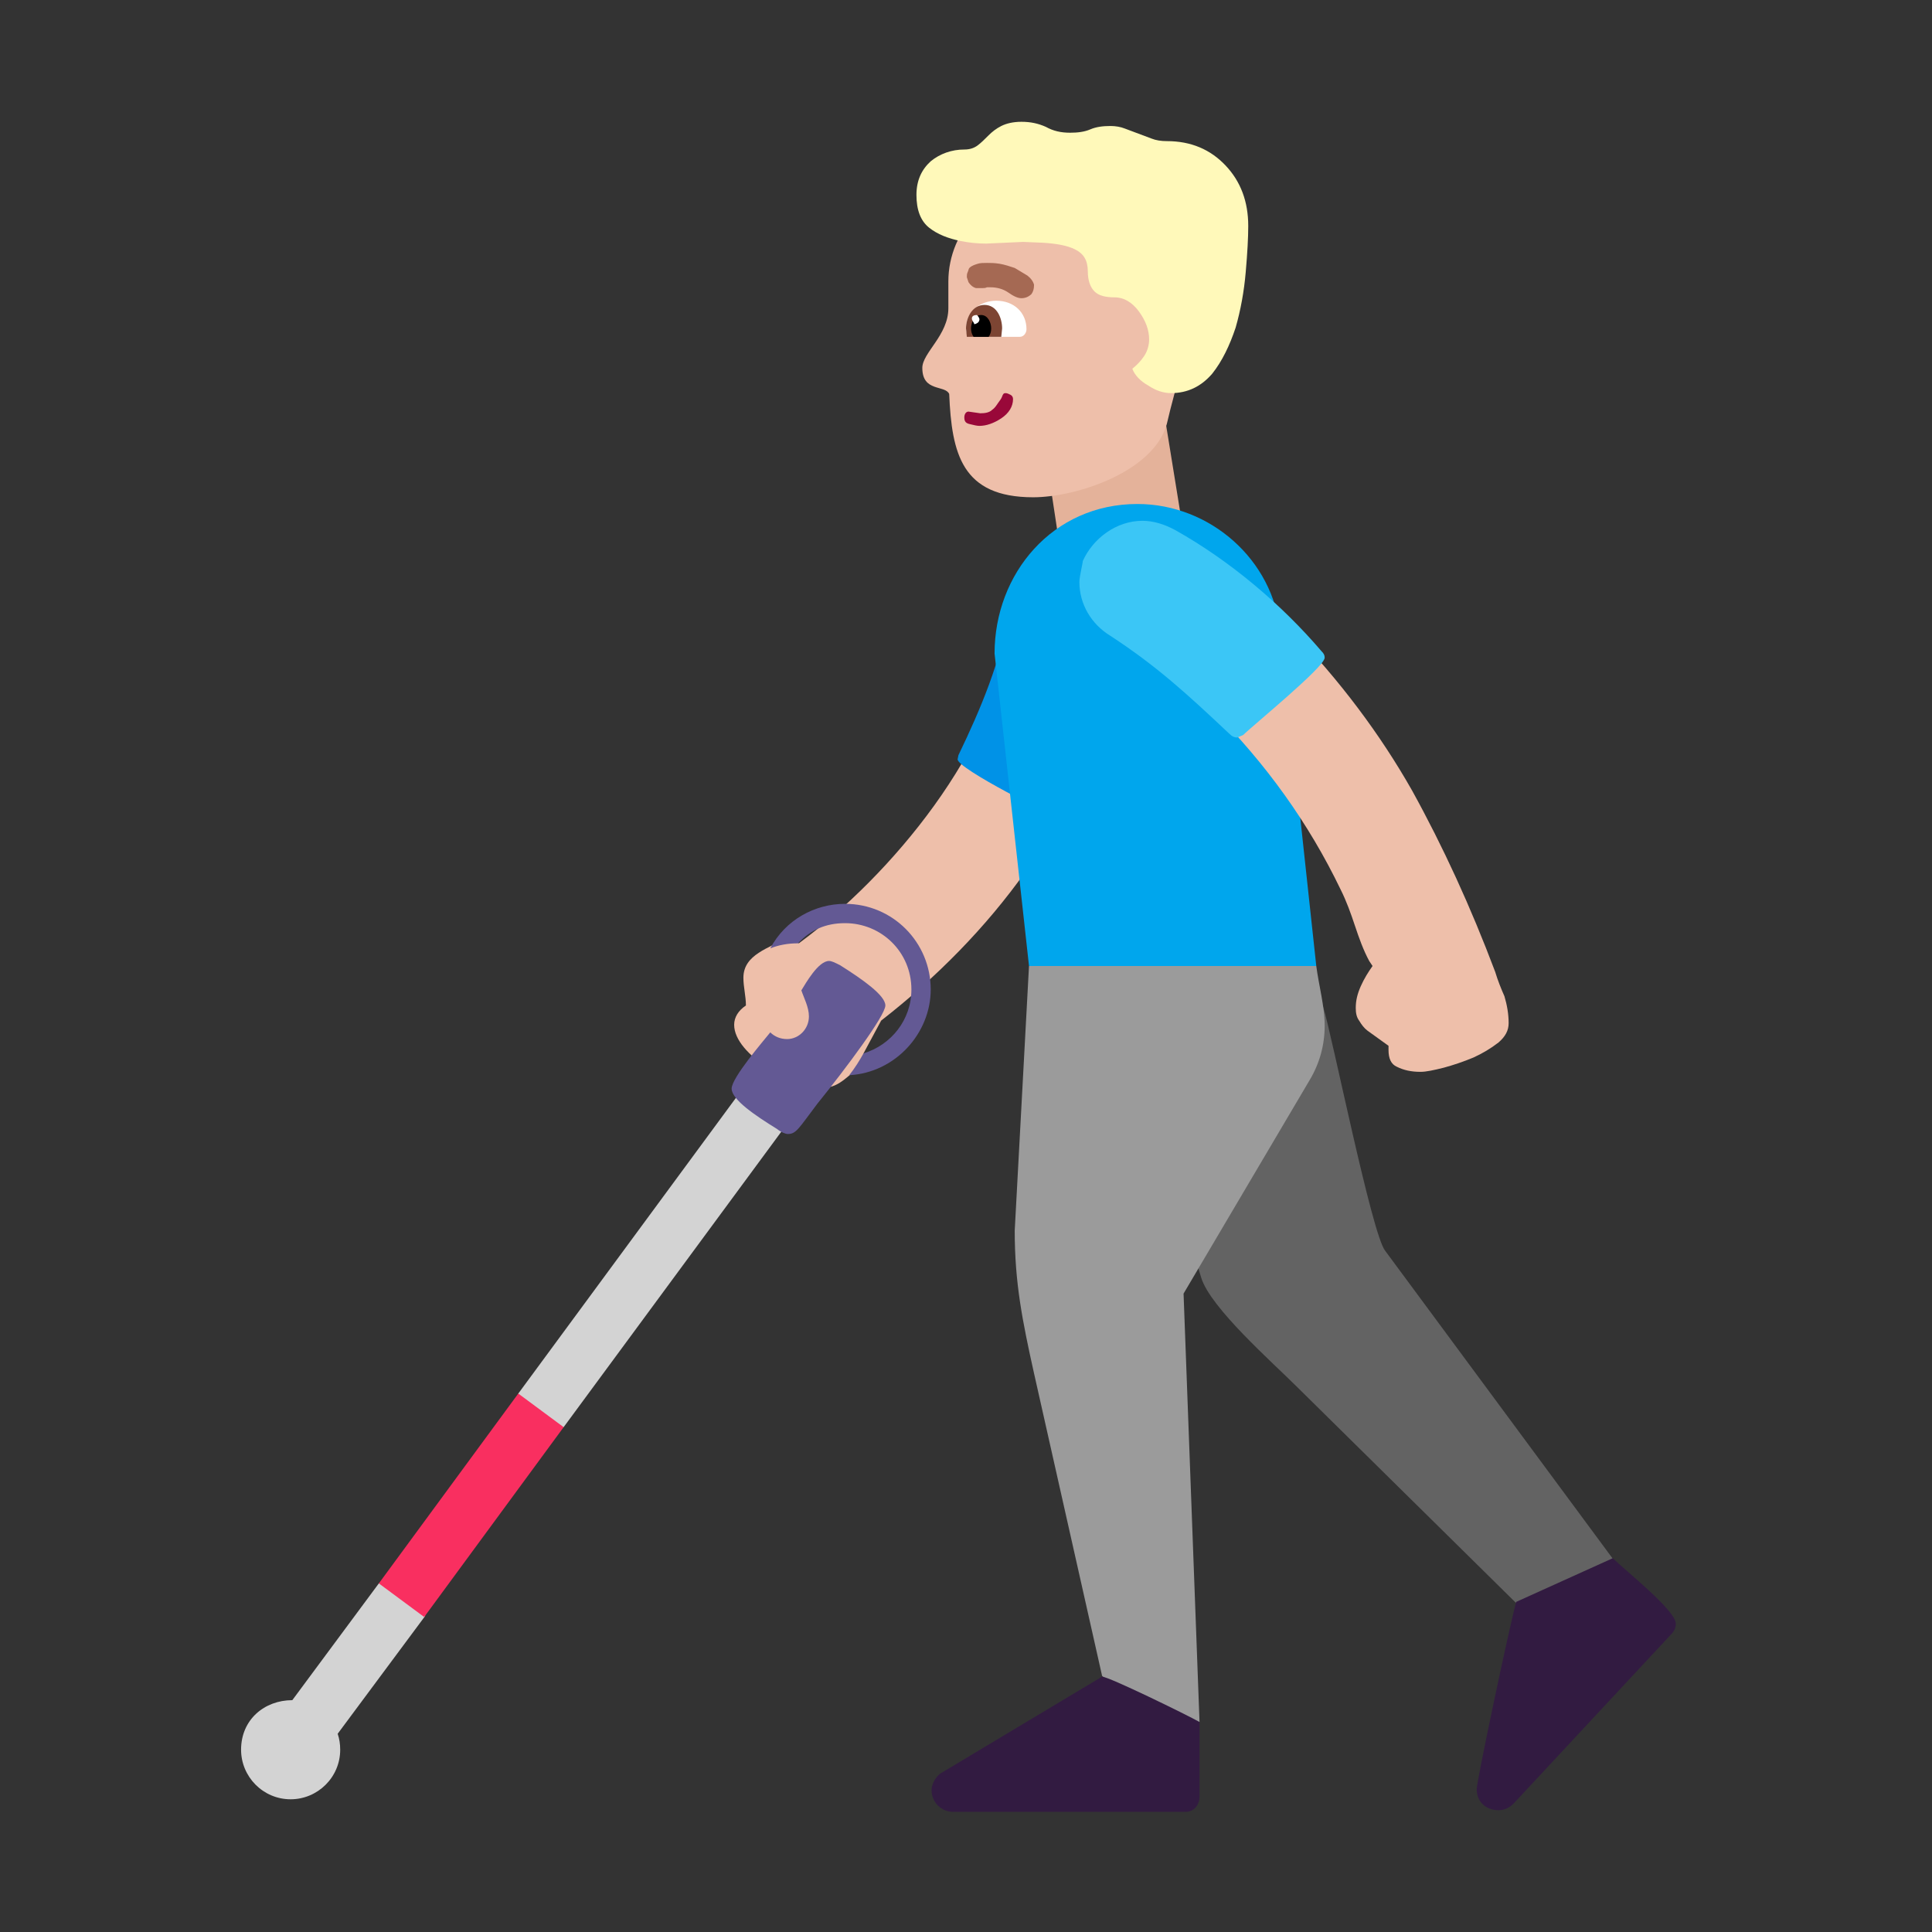 <svg version="1.1" xmlns="http://www.w3.org/2000/svg" viewBox="0 0 2300 2300"><rect x="0" y="0" width="2300" height="2300" fill="#333333" stroke="none"/><g transform="scale(1,-1) translate(-256, -1869)">
		<path d="M1517 1222l146 25-23 142-145-22 22-145 z" fill="#E4B29A"/>
		<path d="M2096-74l98 63-289 391c-16 20-63 256-74 291l-185-179c13-48 25-96 40-144 11-36 85-101 114-130l296-292 z" fill="#636363"/>
		<path d="M1684-181l-19 510 150 254c12 20 18 42 18 65 0 23-7 48-10 71l-163 38-179-38-17-315c0-62 9-107 23-170l81-360 51-55 65 0 z" fill="#9B9B9B"/>
		<path d="M1667-288c11 0 17 9 17 18l0 89c-14 8-108 54-116 54l-192-115c-6-4-11-13-11-20 0-15 12-26 26-26l276 0 z M2040-286c7 0 13 3 18 8l188 202c3 3 5 7 5 12 0 16-61 64-75 78l-115-52c-8-29-47-213-47-223 0-15 11-25 26-25 z" fill="#321B41"/>
		<path d="M1236 574c21 0 31 18 48 27l0 14 21 39c131 102 236 238 279 406 4 14 9 33 9 47l1 1c0 42-22 73-67 73-34 0-62-23-66-59-19-145-144-295-254-376l-14 7c-21-13-52-20-52-48 0-11 3-22 3-33-9-6-14-14-14-23 0-36 71-75 106-75 z" fill="#EEBFAA"/>
		<path d="M1518 896c24 0 86 200 86 234 0 42-35 75-76 75-36 0-63-27-70-61-11-63-34-118-61-174l-1-5c0-11 114-69 122-69 z" fill="#0092E7"/>
		<path d="M1823 719l-43 398c-8 85-83 152-170 152-101 0-170-83-170-178l41-372 342 0 z" fill="#00A6ED"/>
		<path d="M602-273c32 0 59 26 59 59 0 7-1 13-3 19l104 140 3 26-8 24-50-11-103-139c-33 0-61-23-61-59 0-32 26-59 59-59 z M877 156l50 14 291 395-55 39-290-394 4-54 z" fill="#D3D3D3"/>
		<path d="M761-56l166 226-54 40-166-226 54-40 z" fill="#F92F60"/>
		<path d="M1194 519c-3 0-8 2-13 6-26 16-54 35-54 48 0 13 38 57 46 67 5-5 12-8 20-8 14 0 26 12 26 27 0 11-6 22-9 31 5 8 20 35 33 35 3 0 7-2 13-5 27-17 54-36 54-48 0-12-47-75-81-117-22-29-25-36-35-36 z M1267 589c55 3 97 50 97 102 0 56-45 102-102 102-36 0-71-19-89-53 10 4 21 6 33 6 15 16 33 24 56 24 43 0 79-34 79-79 0-36-24-66-57-76-5-9-10-17-17-26 z" fill="#635994"/>
		<path d="M1947 593c7 0 16 2 28 5 11 3 23 7 35 12 11 5 21 11 30 18 8 7 12 14 12 23 0 11-2 22-5 32-4 9-8 19-11 29-29 77-62 149-99 216-38 67-86 131-143 190-9 9-20 20-35 33-15 13-31 25-48 37-17 12-33 22-50 31-17 9-32 13-45 13-12 0-22-3-31-9-9-7-16-15-21-26l28-90c19-11 38-24 57-38 18-15 35-30 51-46 63-63 114-134 152-213 7-14 12-28 17-43 5-15 10-29 17-42l4-6c-5-7-10-15-14-24-4-9-6-17-6-26 0-6 1-11 4-15 3-5 6-9 10-12l25-18 0-5c0-10 3-17 10-20 8-4 17-6 28-6 z" fill="#EEBFAA"/>
		<path d="M1729 991l7 3c11 11 97 81 97 92 0 3-1 5-4 8-47 55-108 107-174 144-13 7-26 11-39 11-31 0-59-21-71-48 0-3-4-18-4-25 0-26 14-50 37-64 55-36 90-68 142-117 3-3 6-4 9-4 z" fill="#3BC6F6"/>
		<path d="M1486 1277c51 0 143 30 159 87 8 36 46 169 46 169 0 63-52 116-115 116l-76 0c-65 0-115-54-115-115l0-32c0-32-31-53-31-71 0-29 27-20 32-31 3-71 15-123 100-123 z" fill="#EEBFAA"/>
		<path d="M1470 1468c5 0 8 5 8 9 0 20-15 34-36 34-18 0-36-12-36-33 0-7 3-10 8-10l56 0 z" fill="#FFFFFF"/>
		<path d="M1448 1468l1 10c0 12-6 28-21 28-15 0-22-16-22-28l1-10 41 0 z" fill="#7D4533"/>
		<path d="M1433 1468c2 3 3 6 3 10 0 7-4 16-12 16-8 0-12-9-12-16 0-4 1-7 3-10l18 0 z" fill="#000000"/>
		<path d="M1416 1483c4 1 6 3 6 6 0 1-1 3-3 5-3 0-6-1-6-4 0-3 2-4 3-7 z" fill="#FFFFFF"/>
		<path d="M1422 1362c8 0 17 3 26 9 9 6 14 14 14 23 0 2-1 4-3 5-2 1-4 2-6 2-2 0-3-1-4-4-1-3-3-5-5-8-2-3-4-6-7-8-3-3-8-4-14-4l-14 2c-3 0-5-3-5-7 0-5 2-7 7-8 4-1 8-2 11-2 z" fill="#990839"/>
		<path d="M1472 1514c5 0 9 2 12 5 2 3 3 6 3 11-1 4-4 8-8 11l-15 9c-6 2-12 4-18 5-6 1-11 1-15 1-4 0-8 0-11-1-3-1-7-2-10-5-1-1-1-3-2-5-1-2-1-4-1-6l2-6c2-3 5-6 9-7l7 0c2 0 4 0 6 1l4 0c8 0 15-2 21-6 7-5 12-7 16-7 z" fill="#A56953"/>
		<path d="M1650 1401c20 0 36 8 49 23 12 15 21 34 28 55 6 21 10 43 12 66 2 23 3 41 3 55 0 29-9 53-27 72-18 19-41 29-70 29-7 0-13 1-18 3l-32 12c-5 2-11 3-17 3-9 0-17-1-24-4-7-3-15-4-24-4-11 0-20 2-29 7-9 4-18 6-29 6-10 0-18-2-24-5-6-3-11-7-15-11-5-5-9-9-13-12-4-3-9-5-16-5-15 0-29-5-40-14-11-10-17-23-17-40 0-18 5-31 15-39 10-8 23-13 38-16 10-2 20-3 30-3l44 2 24-1c15-1 28-3 38-8 10-5 15-13 15-26 0-11 3-19 8-24 5-5 13-7 24-7 11 0 21-6 29-17 8-11 12-22 12-33 0-7-2-14-6-20-4-6-9-11-14-15 3-8 10-15 19-20 9-6 18-9 27-9 z" fill="#FFF9BA"/>
	</g></svg>
